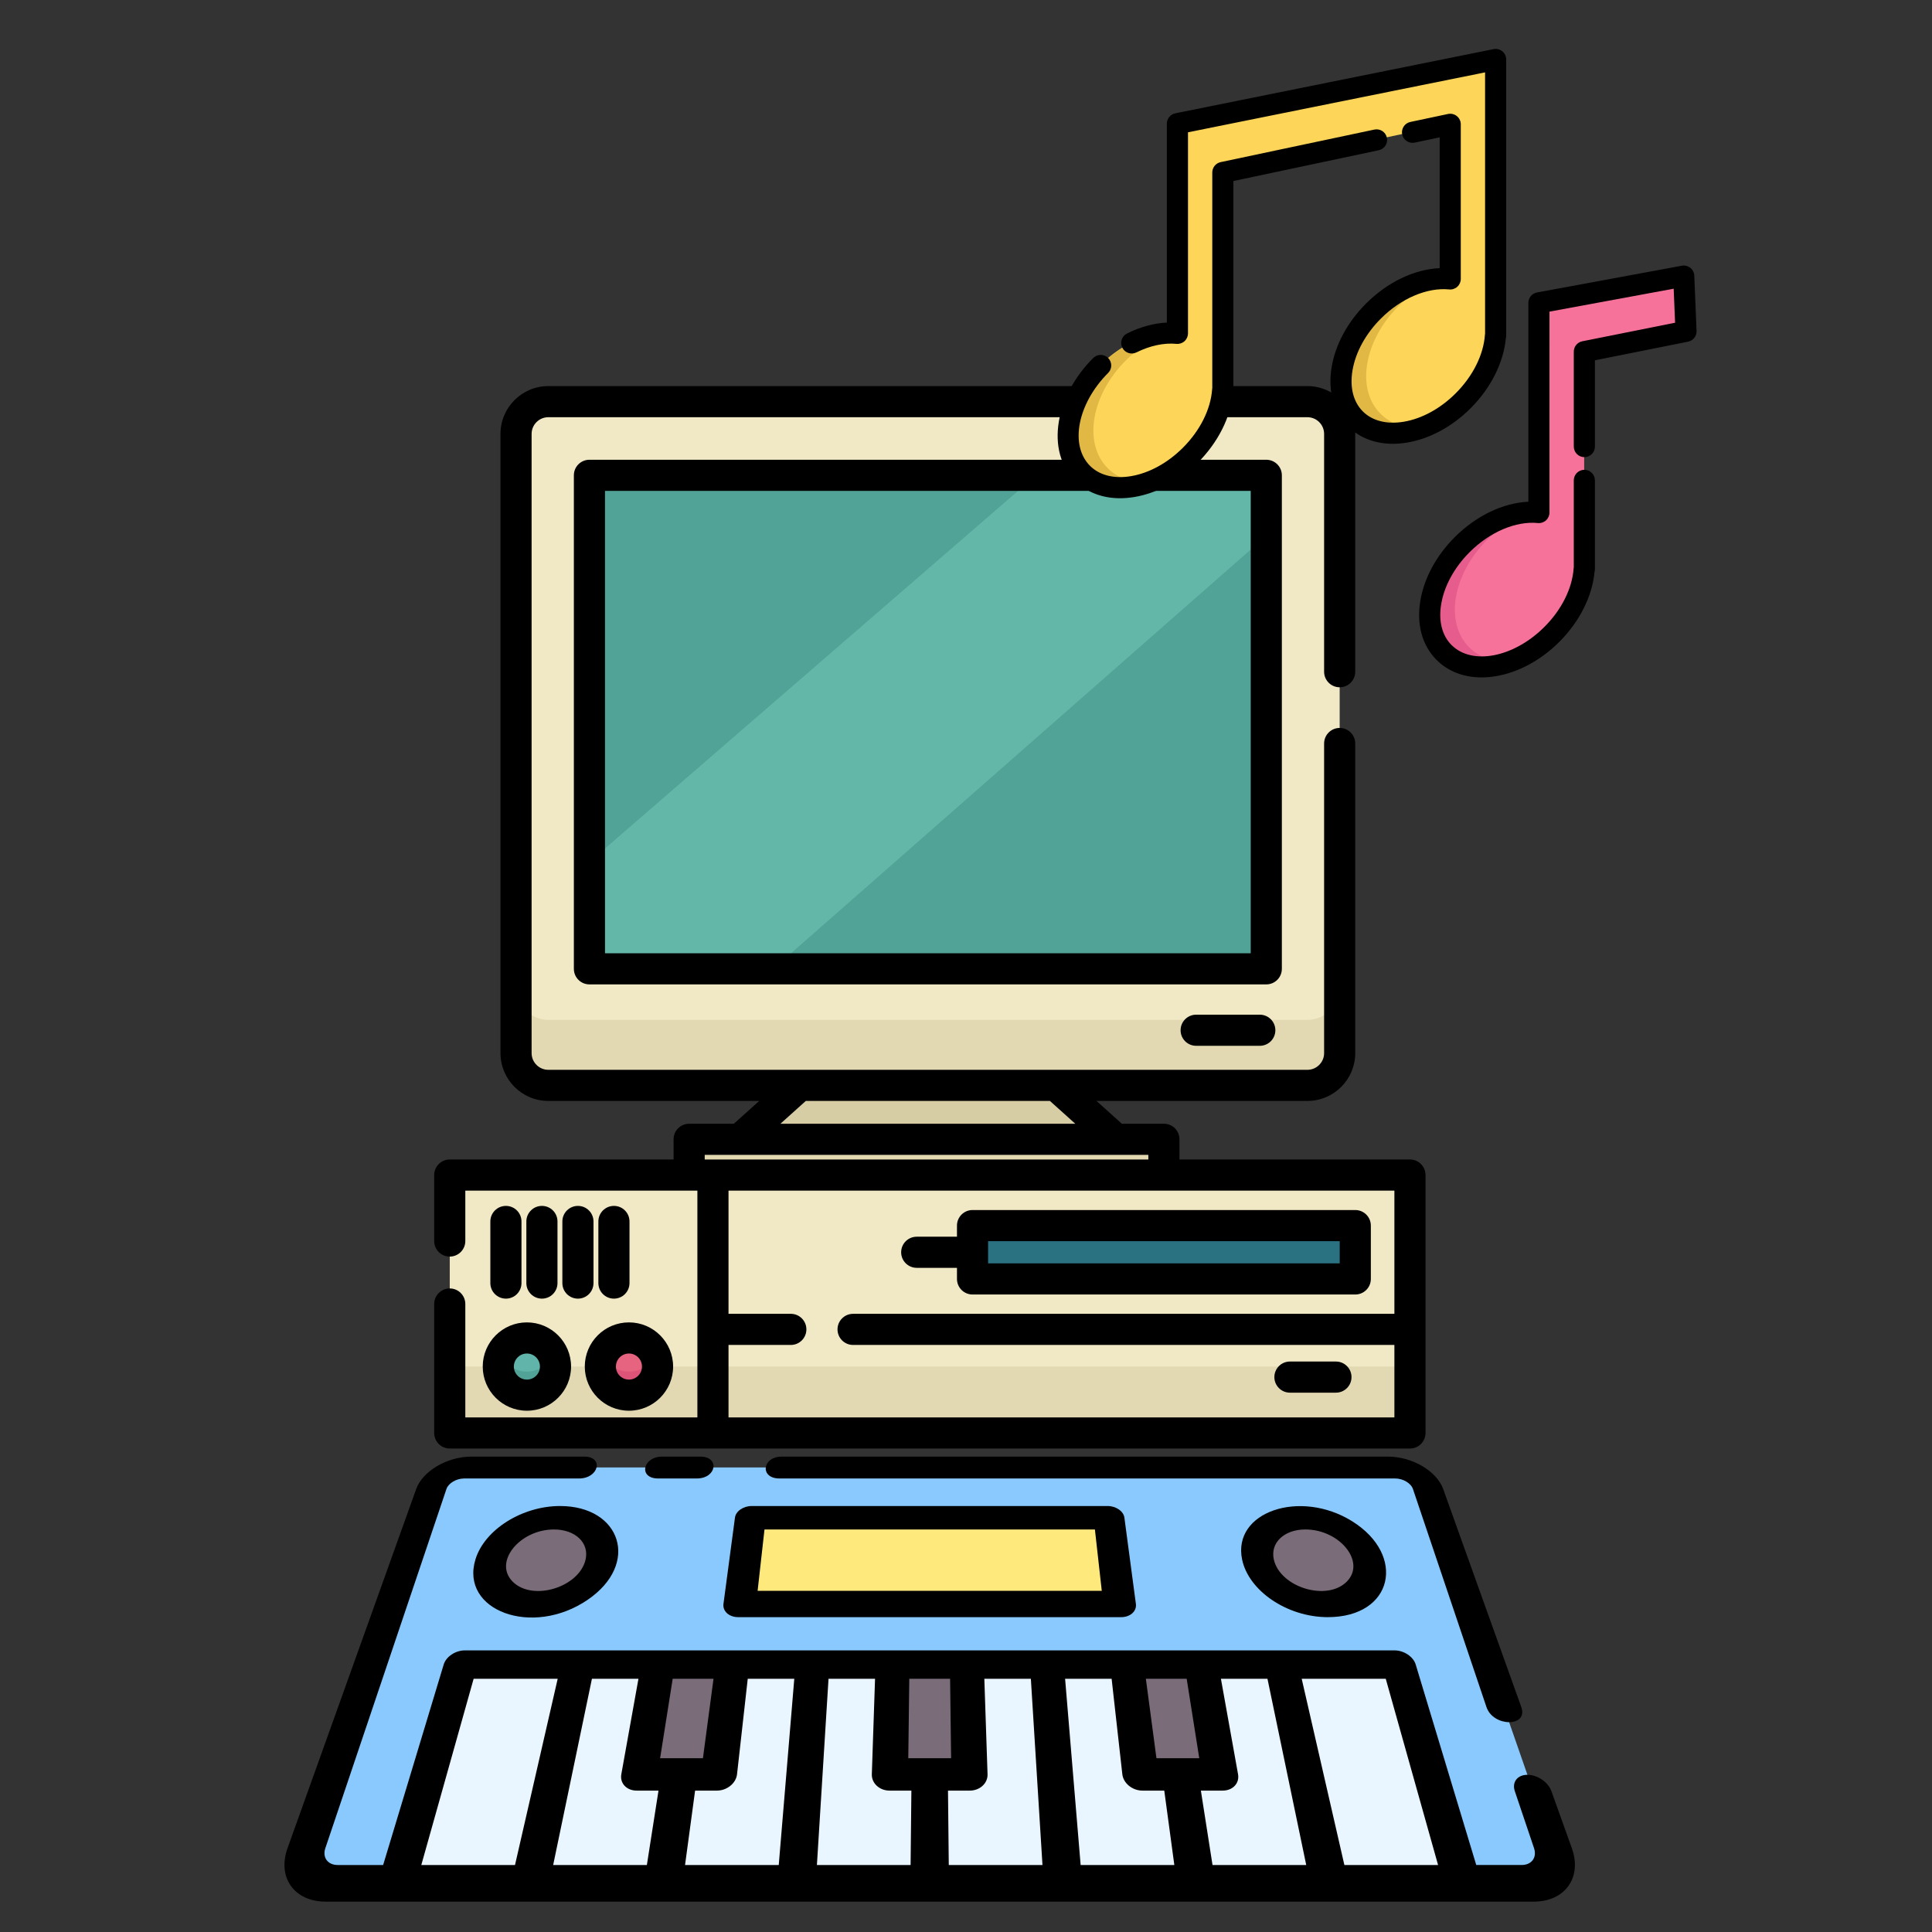 <?xml version="1.0" encoding="UTF-8" standalone="no"?>
<!-- Created with Inkscape (http://www.inkscape.org/) -->

<svg
   width="1024"
   height="1024"
   viewBox="0 0 270.933 270.933"
   version="1.1"
   id="svg1"
   xml:space="preserve"
   inkscape:version="1.3.2 (091e20e, 2023-11-25, custom)"
   sodipodi:docname="icon.svg"
   inkscape:export-filename="icons\icon.png"
   inkscape:export-xdpi="96"
   inkscape:export-ydpi="96"
   xmlns:inkscape="http://www.inkscape.org/namespaces/inkscape"
   xmlns:sodipodi="http://sodipodi.sourceforge.net/DTD/sodipodi-0.dtd"
   xmlns="http://www.w3.org/2000/svg"
   xmlns:svg="http://www.w3.org/2000/svg"><rect x="0" y="0" width="270.933" height="270.933" fill="#333333" stroke="none"/><sodipodi:namedview
     id="namedview1"
     pagecolor="#ffffff"
     bordercolor="#000000"
     borderopacity="0.25"
     inkscape:showpageshadow="2"
     inkscape:pageopacity="0.0"
     inkscape:pagecheckerboard="0"
     inkscape:deskcolor="#d1d1d1"
     inkscape:document-units="mm"
     inkscape:zoom="0.54166363"
     inkscape:cx="300.00168"
     inkscape:cy="503.07974"
     inkscape:window-width="1920"
     inkscape:window-height="1111"
     inkscape:window-x="-9"
     inkscape:window-y="-9"
     inkscape:window-maximized="1"
     inkscape:current-layer="layer1"
     showguides="true"><sodipodi:guide
       position="0.488,201.571"
       orientation="1,0"
       id="guide1"
       inkscape:locked="false" /><sodipodi:guide
       position="271.098,172.752"
       orientation="1,0"
       id="guide2"
       inkscape:locked="false" /><sodipodi:guide
       position="116.254,270.445"
       orientation="0,-1"
       id="guide3"
       inkscape:locked="false" /><sodipodi:guide
       position="-9.281,0.324"
       orientation="0,-1"
       id="guide4"
       inkscape:locked="false" /><sodipodi:guide
       position="129.931,337.853"
       orientation="1,0"
       id="guide5"
       inkscape:locked="false" /><sodipodi:guide
       position="111.37,140.025"
       orientation="0,-1"
       id="guide6"
       inkscape:locked="false" /></sodipodi:namedview><defs
     id="defs1"><inkscape:path-effect
       effect="perspective-envelope"
       up_left_point="4.557,36.548"
       up_right_point="123.443,36.548"
       down_left_point="-14.326,89.258"
       down_right_point="142.326,89.258"
       id="path-effect25"
       is_visible="true"
       lpeversion="1"
       deform_type="perspective"
       horizontal_mirror="false"
       vertical_mirror="true"
       overflow_perspective="false" /><inkscape:path-effect
       effect="perspective-envelope"
       up_left_point="4.557,36.548"
       up_right_point="123.443,36.548"
       down_left_point="4.557,91.451"
       down_right_point="123.443,91.451"
       id="path-effect24"
       is_visible="true"
       lpeversion="1"
       deform_type="envelope_deformation"
       horizontal_mirror="false"
       vertical_mirror="false"
       overflow_perspective="false" /></defs><g
     inkscape:label="Katman 1"
     inkscape:groupmode="layer"
     id="layer1"><g
       id="g3"
       transform="matrix(0.291,0,0,0.291,55.902,54.142)"><polygon
         style="fill:#d6cda5"
         points="345.654,362.983 164.418,362.983 193.339,336.994 316.733,336.994 "
         id="polygon1" /><rect
         x="140"
         y="362.98"
         style="fill:#e2d9b3"
         width="228.79"
         height="26.992"
         id="rect1" /><path
         style="fill:#f1e9c5"
         d="M 437.938,336.994 H 72.134 c -8.59,0 -15.554,-6.964 -15.554,-15.554 V 23.054 C 56.58,14.464 63.544,7.5 72.134,7.5 h 365.804 c 8.59,0 15.554,6.964 15.554,15.554 V 321.44 c 0,8.59 -6.964,15.554 -15.554,15.554 z"
         id="path1" /><path
         style="fill:#e2d9b3"
         d="m 453.488,289.857 v 31.585 c 0,8.59 -6.962,15.553 -15.553,15.553 H 72.137 c -8.59,0 -15.553,-6.962 -15.553,-15.553 v -31.585 c 0,8.59 6.962,15.563 15.553,15.563 h 365.797 c 8.591,-0.001 15.554,-6.973 15.554,-15.563 z"
         id="path2" /><rect
         x="91.94"
         y="42.997"
         style="fill:#52a397"
         width="326.18"
         height="237.83"
         id="rect2" /><polygon
         style="fill:#63b7a9"
         points="91.944,229.331 307.189,42.997 418.128,42.997 418.128,72.168 180.551,280.825 91.944,280.825 "
         id="polygon2" /><rect
         x="24.636"
         y="380.21"
         style="fill:#f1e9c5"
         width="462.73"
         height="124.29"
         id="rect3" /><rect
         x="24.636"
         y="472.5"
         style="fill:#e2d9b3"
         width="462.73"
         height="32.01"
         id="rect4" /><path
         style="fill:#52a397"
         d="m 75.602,472.498 c 0,7.612 -6.172,13.784 -13.791,13.784 -7.612,0 -13.784,-6.172 -13.784,-13.784 0,-2.022 0.433,-3.944 1.22,-5.675 2.164,-4.788 6.973,-8.116 12.563,-8.116 5.597,0 10.407,3.327 12.564,8.116 0.788,1.731 1.228,3.654 1.228,5.675 z"
         id="path4" /><path
         style="fill:#61b4aa"
         d="m 74.375,466.823 c -2.157,4.781 -6.966,8.109 -12.564,8.109 -5.59,0 -10.4,-3.327 -12.563,-8.109 2.164,-4.788 6.973,-8.116 12.563,-8.116 5.597,0.001 10.407,3.328 12.564,8.116 z"
         id="path5" /><path
         style="fill:#dd5478"
         d="m 124.779,472.498 c 0,7.612 -6.172,13.784 -13.791,13.784 -7.612,0 -13.784,-6.172 -13.784,-13.784 0,-2.022 0.433,-3.944 1.22,-5.675 2.164,-4.788 6.973,-8.116 12.563,-8.116 5.597,0 10.407,3.327 12.564,8.116 0.788,1.731 1.228,3.654 1.228,5.675 z"
         id="path6" /><path
         style="fill:#e66480"
         d="m 123.552,466.823 c -2.157,4.781 -6.966,8.109 -12.564,8.109 -5.59,0 -10.4,-3.327 -12.563,-8.109 2.164,-4.788 6.973,-8.116 12.563,-8.116 5.597,0.001 10.407,3.328 12.564,8.116 z"
         id="path7" /><rect
         x="276.57"
         y="404.57"
         style="fill:#2a7182"
         width="184.45"
         height="25.707"
         id="rect7" /><path
         d="M 425.628,280.829 V 43.001 c 0,-4.142 -3.357,-7.5 -7.5,-7.5 H 91.944 c -4.143,0 -7.5,3.358 -7.5,7.5 v 237.828 c 0,4.142 3.357,7.5 7.5,7.5 h 326.184 c 4.143,0 7.5,-3.358 7.5,-7.5 z m -15,-7.5 H 99.444 V 50.501 h 311.184 z"
         id="path8" /><path
         d="M 487.364,372.709 H 376.29 v -9.729 c 0,-4.142 -3.357,-7.5 -7.5,-7.5 H 348.525 L 336.3,344.494 h 101.638 c 12.712,0 23.055,-10.342 23.055,-23.054 V 172.247 c 0,-4.142 -3.357,-7.5 -7.5,-7.5 -4.143,0 -7.5,3.358 -7.5,7.5 V 321.44 c 0,4.441 -3.613,8.054 -8.055,8.054 H 316.733 193.339 72.134 c -4.44,0 -8.054,-3.613 -8.054,-8.054 V 23.054 C 64.08,18.613 67.693,15 72.134,15 h 365.804 c 4.441,0 8.055,3.613 8.055,8.054 V 137.65 c 0,4.142 3.357,7.5 7.5,7.5 4.143,0 7.5,-3.358 7.5,-7.5 V 23.054 C 460.992,10.342 450.648,0 437.938,0 H 72.134 C 59.422,0 49.08,10.342 49.08,23.054 V 321.44 c 0,12.712 10.342,23.054 23.054,23.054 H 173.773 L 161.548,355.48 H 140 c -4.143,0 -7.5,3.358 -7.5,7.5 v 9.729 H 24.636 c -4.143,0 -7.5,3.358 -7.5,7.5 V 412 c 0,4.142 3.357,7.5 7.5,7.5 4.143,0 7.5,-3.358 7.5,-7.5 V 387.709 H 139.99 c 0.003,0 0.006,0 0.01,0 0.004,0 0.006,0 0.01,0 h 3.961 V 497 H 32.136 v -54.645 c 0,-4.142 -3.357,-7.5 -7.5,-7.5 -4.143,0 -7.5,3.358 -7.5,7.5 V 504.5 c 0,4.142 3.357,7.5 7.5,7.5 h 462.729 c 4.143,0 7.5,-3.358 7.5,-7.5 V 380.209 c -0.001,-4.142 -3.358,-7.5 -7.501,-7.5 z m -291.15,-28.215 h 117.645 l 12.225,10.986 H 183.989 Z M 147.5,370.48 h 16.881 c 0.013,0 0.025,0.003 0.038,0.003 h 181.234 c 0.013,0 0.025,-0.003 0.038,-0.003 h 15.599 v 2.229 H 147.5 Z m 332.364,17.229 v 59.373 H 219 c -4.143,0 -7.5,3.358 -7.5,7.5 0,4.142 3.357,7.5 7.5,7.5 H 479.864 V 497 H 158.971 V 462.083 H 189 c 4.143,0 7.5,-3.358 7.5,-7.5 0,-4.142 -3.357,-7.5 -7.5,-7.5 H 158.971 V 387.71 h 320.893 z"
         id="path9" /><path
         d="m 59.2,432.267 v -29.693 c 0,-4.142 -3.357,-7.5 -7.5,-7.5 -4.143,0 -7.5,3.358 -7.5,7.5 v 29.693 c 0,4.142 3.357,7.5 7.5,7.5 4.143,0 7.5,-3.358 7.5,-7.5 z"
         id="path10" /><path
         d="m 69.052,439.767 c 4.143,0 7.5,-3.358 7.5,-7.5 v -29.693 c 0,-4.142 -3.357,-7.5 -7.5,-7.5 -4.143,0 -7.5,3.358 -7.5,7.5 v 29.693 c 0,4.142 3.357,7.5 7.5,7.5 z"
         id="path11" /><path
         d="m 86.403,395.074 c -4.143,0 -7.5,3.358 -7.5,7.5 v 29.693 c 0,4.142 3.357,7.5 7.5,7.5 4.143,0 7.5,-3.358 7.5,-7.5 v -29.693 c 0,-4.142 -3.357,-7.5 -7.5,-7.5 z"
         id="path12" /><path
         d="m 111.255,432.267 v -29.693 c 0,-4.142 -3.357,-7.5 -7.5,-7.5 -4.143,0 -7.5,3.358 -7.5,7.5 v 29.693 c 0,4.142 3.357,7.5 7.5,7.5 4.143,0 7.5,-3.358 7.5,-7.5 z"
         id="path13" /><path
         d="m 61.814,493.78 c 11.736,0 21.285,-9.548 21.285,-21.285 0,-11.737 -9.549,-21.286 -21.285,-21.286 -11.736,0 -21.285,9.549 -21.285,21.286 0,11.737 9.549,21.285 21.285,21.285 z m 0,-27.571 c 3.466,0 6.285,2.82 6.285,6.286 0,3.466 -2.819,6.285 -6.285,6.285 -3.466,0 -6.285,-2.819 -6.285,-6.285 0,-3.466 2.82,-6.286 6.285,-6.286 z"
         id="path14" /><path
         d="m 89.706,472.495 c 0,11.737 9.549,21.285 21.285,21.285 11.736,0 21.285,-9.548 21.285,-21.285 0,-11.737 -9.549,-21.286 -21.285,-21.286 -11.736,0 -21.285,9.549 -21.285,21.286 z m 21.285,-6.286 c 3.466,0 6.285,2.82 6.285,6.286 0,3.466 -2.819,6.285 -6.285,6.285 -3.466,0 -6.285,-2.819 -6.285,-6.285 0,-3.466 2.819,-6.286 6.285,-6.286 z"
         id="path15" /><path
         d="m 451.695,470.075 h -22.173 c -4.143,0 -7.5,3.358 -7.5,7.5 0,4.142 3.357,7.5 7.5,7.5 h 22.173 c 4.143,0 7.5,-3.358 7.5,-7.5 0,-4.142 -3.357,-7.5 -7.5,-7.5 z"
         id="path16" /><path
         d="m 384.333,302.925 c -4.143,0 -7.5,3.358 -7.5,7.5 0,4.142 3.357,7.5 7.5,7.5 H 415 c 4.143,0 7.5,-3.358 7.5,-7.5 0,-4.142 -3.357,-7.5 -7.5,-7.5 z"
         id="path17" /><path
         d="m 249.667,424.92 h 19.398 v 5.354 c 0,4.142 3.357,7.5 7.5,7.5 h 184.448 c 4.143,0 7.5,-3.358 7.5,-7.5 v -25.707 c 0,-4.142 -3.357,-7.5 -7.5,-7.5 H 276.565 c -4.143,0 -7.5,3.358 -7.5,7.5 v 5.354 h -19.398 c -4.143,0 -7.5,3.358 -7.5,7.5 0,4.142 3.357,7.499 7.5,7.499 z m 34.398,-12.854 h 169.448 v 10.707 H 284.065 Z"
         id="path18" /><g
         id="g18">
</g><g
         id="g19">
</g><g
         id="g20">
</g><g
         id="g21">
</g><g
         id="g22">
</g><g
         id="g23">
</g><g
         id="g24">
</g><g
         id="g25">
</g><g
         id="g26">
</g><g
         id="g27">
</g><g
         id="g28">
</g><g
         id="g29">
</g><g
         id="g30">
</g><g
         id="g31">
</g><g
         id="g32">
</g></g><g
       id="g14"
       transform="matrix(1.184,0,0,1.184,54.599,160.994)"
       inkscape:path-effect="#path-effect25"><path
         id="rect1-7"
         style="fill:#8ac9fe"
         d="M 9.288,37.833 H 118.712 c 1.899,0 3.82,1.13 4.316,2.555 l 14.793,42.545 c 0.79,2.272 -0.541,4.136 -2.998,4.136 l -141.644,0 c -2.458,0 -3.788,-1.864 -2.998,-4.136 L 4.972,40.388 C 5.467,38.963 7.389,37.833 9.288,37.833 Z"
         inkscape:original-d="M 9.7080002,38.298 H 118.292 c 1.88416,0 3.401,1.516846 3.401,3.401 v 44.602999 c 0,1.884154 -1.51684,3.401 -3.401,3.401 H 9.7080002 c -1.884154,0 -3.401,-1.516846 -3.401,-3.401 V 41.699 c 0,-1.884154 1.516846,-3.401 3.401,-3.401 z" /><path
         id="rect2-5"
         style="fill:#eaf6ff"
         d="M 8.449,61.166 H 119.55 l 7.551,25.901 -126.203,0 z"
         inkscape:original-d="m 15.626,65.971001 h 96.747 V 89.702002 H 15.626 Z" /><path
         id="rect3-0"
         style="fill:#7a6d79"
         d="m 87.37,61.166 h 8.811 l 2.196,13.002 -9.413,0 z"
         inkscape:original-d="m 84.350998,65.971001 h 7.673 v 12.668 h -7.673 z" /><path
         id="rect4-3"
         style="fill:#7a6d79"
         d="m 59.595,61.166 h 8.811 l 0.301,13.002 H 59.294 Z"
         inkscape:original-d="m 60.164001,65.971001 h 7.673 v 12.668 h -7.673 z" /><path
         id="rect5"
         style="fill:#7a6d79"
         d="m 31.819,61.166 h 8.811 L 39.036,74.169 H 29.623 Z"
         inkscape:original-d="m 35.977001,65.971001 h 7.673 v 12.668 h -7.673 z" /><path
         id="rect6"
         style="fill:#fee97d"
         d="m 42.762,43.777 h 42.474 l 1.253,10.216 H 41.509 Z"
         inkscape:original-d="m 43.648998,46.056 h 40.701 v 12.158 h -40.701 z" /><path
         d="m 115.928,48.739 c 1.36,4.667 -5.24,7.096 -10.296,3.683 -4.873,-3.289 -3.146,-8.645 2.506,-8.645 3.504,0 6.981,2.187 7.79,4.962 z"
         fill="#7a6d79"
         id="path6-3"
         inkscape:original-d="m 112.374,52.135 a 6.079,6.079 0 1 1 -6.079,-6.079 6.079,6.079 0 0 1 6.079,6.079 z" /><path
         d="m 25.123,48.739 c -1.019,4.667 -8.858,7.096 -12.174,3.683 -3.196,-3.289 1.261,-8.645 6.913,-8.645 3.504,0 5.867,2.187 5.261,4.962 z"
         fill="#7a6d79"
         id="path7-4"
         inkscape:original-d="m 27.784,52.135 a 6.079,6.079 0 1 1 -6.079,-6.079 6.079,6.079 0 0 1 6.079,6.079 z" /><g
         id="g13"><path
           d="m 134.797,74.236 c -1.186,0 -1.856,0.863 -1.494,1.938 l 2.278,6.756 c 0.366,1.093 -0.287,1.987 -1.463,1.988 h -5.383 l -7.174,-23.751 c -0.279,-0.924 -1.395,-1.667 -2.496,-1.667 H 8.936 c -1.1,-5.22e-4 -2.217,0.742 -2.496,1.667 L -0.735,84.919 H -6.119 c -1.177,-0.001 -1.83,-0.896 -1.462,-1.989 L 6.762,40.389 C 6.997,39.696 7.934,39.139 8.86,39.139 H 22.454 c 2.37,0 2.972,-2.59 0.638,-2.59 l -13.385,0 c -2.844,0.002 -5.756,1.699 -6.527,3.84 l -15.24,42.541 c -1.231,3.447 0.775,6.323 4.52,6.328 l 143.076,0 c 3.746,-0.004 5.753,-2.88 4.522,-6.328 l -2.422,-6.76 c -0.387,-1.074 -1.656,-1.935 -2.841,-1.935 z M 124.215,84.923 H 113.117 L 108.061,62.864 h 9.956 z M 32.071,72.269 33.56,62.864 h 4.835 l -1.253,9.405 z m -2.775,3.838 h 2.583 l -1.377,8.812 H 19.404 L 23.994,62.864 h 5.511 l -2.029,11.306 c -0.191,1.065 0.623,1.937 1.82,1.937 z m 6.918,0 h 2.583 c 1.197,0 2.265,-0.872 2.384,-1.937 L 42.449,62.864 h 5.513 l -1.84,22.055 -11.099,0 z M 52.017,62.864 l 5.511,0 -0.381,11.306 c -0.036,1.065 0.905,1.937 2.102,1.937 h 2.583 l -0.093,8.812 H 50.642 Z m 9.448,9.405 0.118,-9.405 h 4.834 l 0.118,9.405 z m 4.702,3.838 h 2.583 c 1.197,0 2.138,-0.872 2.102,-1.937 L 70.472,62.864 h 5.511 l 1.375,22.055 H 66.26 Z M 80.038,62.864 h 5.511 l 1.267,11.306 c 0.119,1.065 1.187,1.937 2.384,1.937 h 2.583 l 1.192,8.812 H 81.878 Z m 10.819,9.405 -1.253,-9.405 4.834,0 1.489,9.405 z m 5.262,3.838 h 2.583 c 1.197,0 2.011,-0.872 1.82,-1.937 L 98.494,62.864 h 5.513 l 4.59,22.055 H 97.498 Z M 9.983,62.864 H 19.939 L 14.884,84.919 H 3.786 Z"
           id="path8-4"
           inkscape:original-d="m 121.693,78.7 a 1.75,1.75 0 0 0 -1.75,1.75 v 5.85 a 1.654,1.654 0 0 1 -1.652,1.651 h -4.168 V 65.972 a 1.749,1.749 0 0 0 -1.75,-1.75 H 15.627 a 1.749,1.749 0 0 0 -1.75,1.75 v 21.98 H 9.708 A 1.653,1.653 0 0 1 8.057,86.3 V 41.7 a 1.653,1.653 0 0 1 1.651,-1.651 h 13.385 a 1.75,1.75 0 1 0 0,-3.5 H 9.708 A 5.157,5.157 0 0 0 4.557,41.7 v 44.6 a 5.157,5.157 0 0 0 5.151,5.151 h 108.583 a 5.157,5.157 0 0 0 5.152,-5.151 v -5.853 a 1.75,1.75 0 0 0 -1.75,-1.747 z m -11.07,9.255 H 102.03 V 67.722 h 8.593 z M 37.727,76.89 V 67.722 H 41.9 v 9.168 z m -1.75,3.5 h 2.086 v 7.562 H 29.47 v -20.23 h 4.757 V 78.64 a 1.75,1.75 0 0 0 1.75,1.75 z m 5.586,0 h 2.086 a 1.75,1.75 0 0 0 1.75,-1.75 V 67.722 h 4.758 v 20.23 H 41.563 Z M 53.657,67.722 h 4.757 V 78.64 a 1.75,1.75 0 0 0 1.75,1.75 h 2.086 v 7.562 h -8.593 z m 8.257,9.168 v -9.168 h 4.172 v 9.168 z m 3.836,3.5 h 2.086 a 1.75,1.75 0 0 0 1.75,-1.75 V 67.722 h 4.757 v 20.23 H 65.75 Z M 77.843,67.722 H 82.6 V 78.64 a 1.75,1.75 0 0 0 1.75,1.75 h 2.086 v 7.562 H 77.843 Z M 86.1,76.89 v -9.168 h 4.172 v 9.168 z m 3.836,3.5 h 2.086 a 1.75,1.75 0 0 0 1.75,-1.75 V 67.722 h 4.758 v 20.23 H 89.937 Z M 17.377,67.722 h 8.593 v 20.23 h -8.593 z" /><path
           d="M 118.291,36.548 H 46.486 c -2.333,0 -2.643,2.59 -0.273,2.59 l 72.926,0 c 0.926,8.28e-4 1.864,0.558 2.099,1.25 l 8.706,25.821 c 0.806,2.391 4.982,2.391 4.126,0 L 124.819,40.389 C 124.049,38.247 121.136,36.55 118.291,36.548 Z"
           id="path9-1"
           inkscape:original-d="M 118.291,36.548 H 46.486 a 1.75,1.75 0 1 0 0,3.5 h 71.805 a 1.654,1.654 0 0 1 1.652,1.651 v 29.385 a 1.75,1.75 0 0 0 3.5,0 V 41.7 a 5.157,5.157 0 0 0 -5.152,-5.152 z" /><path
           d="m 31.837,39.138 h 4.57 c 2.37,0 2.757,-2.59 0.424,-2.59 h -4.5 c -2.333,0 -2.864,2.59 -0.494,2.59 z"
           id="path10-9"
           inkscape:original-d="m 32.331,40.048 h 4.5 a 1.75,1.75 0 1 0 0,-3.5 h -4.5 a 1.75,1.75 0 0 0 0,3.5 z" /><path
           d="m 41.317,55.563 45.364,0 c 1.077,0 1.856,-0.706 1.741,-1.571 l -1.361,-10.215 c -0.102,-0.764 -0.995,-1.378 -1.995,-1.378 h -42.135 c -1.001,0 -1.894,0.614 -1.995,1.378 l -1.361,10.215 c -0.115,0.864 0.664,1.571 1.741,1.571 z m 3.116,-10.386 h 39.135 l 0.815,7.271 -40.765,0 z"
           id="path11-5"
           inkscape:original-d="m 43.649,59.963 h 40.7 a 1.75,1.75 0 0 0 1.75,-1.75 V 46.056 a 1.75,1.75 0 0 0 -1.75,-1.75 h -40.7 a 1.75,1.75 0 0 0 -1.75,1.75 v 12.157 a 1.75,1.75 0 0 0 1.75,1.75 z M 45.4,47.806 h 37.2 v 8.657 H 45.4 Z" /><path
           d="m 111.147,55.563 c 7.775,0 9.336,-7.331 2.896,-11.355 -6.154,-3.845 -14.219,-1.14 -13.04,4.531 0.775,3.704 5.326,6.82 10.144,6.824 z M 108.5,45.177 c 4.058,0 7.203,3.843 4.907,6.169 -2.357,2.388 -7.891,0.691 -8.646,-2.608 -0.452,-1.984 1.225,-3.56 3.739,-3.562 z"
           id="path12-2"
           inkscape:original-d="m 106.3,59.963 a 7.829,7.829 0 1 0 -7.829,-7.828 7.837,7.837 0 0 0 7.829,7.828 z m 0,-12.157 a 4.329,4.329 0 1 1 -4.329,4.329 4.333,4.333 0 0 1 4.329,-4.329 z" /><path
           d="m 10.194,48.739 c -1.829,6.056 6.73,9.245 13.29,4.772 6.254,-4.264 3.951,-11.112 -3.271,-11.111 -4.475,0.004 -8.94,2.783 -10.019,6.339 z m 13.05,0 c -0.755,3.298 -6.289,4.996 -8.646,2.608 -2.296,-2.327 0.849,-6.169 4.906,-6.169 2.514,0.002 4.191,1.578 3.739,3.562 z"
           id="path13-6"
           inkscape:original-d="m 13.877,52.135 a 7.829,7.829 0 1 0 7.828,-7.829 7.837,7.837 0 0 0 -7.828,7.829 z m 12.157,0 a 4.329,4.329 0 1 1 -4.329,-4.329 4.333,4.333 0 0 1 4.329,4.329 z" /></g></g><g
       id="g2"
       transform="matrix(0.175,0,0,0.175,148.317,6.127)"><path
         style="fill:#f7729b"
         d="m 501.58,185.908 1.816,44.244 -81.459,16.278 v 174.255 h -0.147 c -1.184,17.316 -10.108,36.55 -25.867,52.309 -27.875,27.864 -66.557,34.373 -86.411,14.518 -19.843,-19.854 -13.345,-58.536 14.518,-86.4 18.625,-18.625 42.066,-27.695 61.503,-25.743 V 207.33 Z"
         id="path1-0" /><path
         style="fill:#fcd559"
         d="M 350.845,12.307 V 233.48 h -0.135 c -1.196,17.327 -10.108,36.55 -25.878,52.321 -27.864,27.864 -66.546,34.362 -86.4,14.507 -19.854,-19.843 -13.357,-58.536 14.518,-86.4 18.613,-18.625 42.066,-27.683 61.503,-25.732 V 64.266 l -182.208,38.581 v 174.255 h -0.135 c -1.184,17.316 -10.108,36.55 -25.878,52.309 -27.864,27.864 -66.546,34.373 -86.4,14.518 C -0.022,324.074 6.487,285.393 34.35,257.518 52.975,238.905 76.416,229.835 95.853,231.786 V 63.747 Z"
         id="path2-8" /><g
         id="g4">
	<path
   style="fill:#e2b844"
   d="m 54.655,253.762 c -27.864,27.875 -34.373,66.557 -14.518,86.411 8.009,8.009 19.065,11.721 31.259,11.484 -19.719,6.757 -39.257,4.58 -51.565,-7.727 -19.854,-19.854 -13.345,-58.536 14.518,-86.411 16.628,-16.617 37.103,-25.63 55.13,-25.98 -12.082,4.14 -24.231,11.642 -34.824,22.223 z"
   id="path3" />
	<path
   style="fill:#e2b844"
   d="m 273.255,210.15 c -27.875,27.864 -34.373,66.557 -14.518,86.4 8.009,8.009 19.076,11.732 31.271,11.495 -19.719,6.746 -39.269,4.569 -51.576,-7.739 -19.854,-19.843 -13.357,-58.536 14.518,-86.4 16.617,-16.628 37.08,-25.619 55.096,-25.98 -12.071,4.141 -24.209,11.643 -34.791,22.224 z"
   id="path4-5" />
</g><path
         style="fill:#e55c8d"
         d="m 344.336,397.356 c -27.875,27.864 -34.373,66.557 -14.518,86.4 8.009,8.009 19.076,11.732 31.271,11.495 -19.719,6.746 -39.269,4.569 -51.576,-7.739 -19.854,-19.843 -13.357,-58.536 14.518,-86.4 16.617,-16.628 37.08,-25.619 55.096,-25.98 -12.071,4.141 -24.209,11.643 -34.791,22.224 z"
         id="path5-1" /><path
         style="fill:#e2b844"
         d="m 314.453,188.175 c -2.087,-0.214 -4.23,-0.293 -6.408,-0.248 2.143,-0.733 4.275,-1.354 6.408,-1.861 z"
         id="path6-6" /><path
         d="m 263.849,75.346 c -0.968,-4.571 -5.458,-7.493 -10.03,-6.525 L 130.635,94.905 c -3.911,0.828 -6.708,4.28 -6.708,8.277 v 172.744 c -0.055,0.306 -0.094,0.617 -0.116,0.934 -1.097,16.03 -9.632,33.126 -23.421,46.904 -12.244,12.244 -27.026,20.338 -41.622,22.793 -13.545,2.279 -25.199,-0.66 -32.812,-8.273 -16.517,-16.517 -10.004,-49.914 14.52,-74.448 3.303,-3.305 3.302,-8.661 -0.003,-11.964 -3.304,-3.304 -8.661,-3.304 -11.964,0.002 -14.71,14.716 -24.481,32.755 -27.513,50.792 -3.211,19.094 1.406,35.993 12.996,47.583 9.188,9.187 21.707,13.992 36.013,13.991 3.742,0 7.61,-0.329 11.57,-0.995 18.038,-3.032 36.074,-12.804 50.781,-27.513 16.196,-16.184 26.414,-36.545 28.211,-56.113 0.185,-0.696 0.284,-1.427 0.284,-2.181 V 110.04 L 257.328,85.378 c 4.568,-0.969 7.489,-5.459 6.521,-10.032 z"
         id="path7-0" /><path
         d="m 359.164,236.001 c 0.186,-0.697 0.285,-1.43 0.285,-2.186 V 12.642 c 0,-2.537 -1.139,-4.94 -3.102,-6.547 -1.963,-1.606 -4.543,-2.248 -7.031,-1.746 L 94.323,55.789 c -3.948,0.796 -6.788,4.266 -6.788,8.294 v 159.39 c -10.411,0.496 -21.285,3.46 -31.92,8.746 -4.184,2.08 -5.89,7.158 -3.81,11.342 2.079,4.184 7.158,5.892 11.343,3.81 10.839,-5.388 22.206,-7.815 32.003,-6.831 2.379,0.239 4.748,-0.54 6.52,-2.143 1.773,-1.604 2.785,-3.883 2.785,-6.274 V 71.008 L 342.527,22.981 v 209.323 c -0.055,0.305 -0.094,0.614 -0.116,0.928 -1.107,16.043 -9.644,33.145 -23.421,46.922 -12.243,12.243 -27.024,20.335 -41.622,22.786 -13.546,2.273 -25.197,-0.666 -32.814,-8.281 -7.612,-7.609 -10.552,-19.26 -8.277,-32.807 2.454,-14.601 10.55,-29.383 22.799,-41.629 16.125,-16.135 37.064,-25.06 54.674,-23.294 2.377,0.241 4.748,-0.54 6.52,-2.143 1.773,-1.604 2.785,-3.883 2.785,-6.274 V 64.601 c 0,-2.552 -1.152,-4.967 -3.134,-6.573 -1.983,-1.606 -4.583,-2.231 -7.079,-1.705 l -30.202,6.395 c -4.572,0.968 -7.493,5.459 -6.524,10.03 0.968,4.572 5.463,7.494 10.03,6.525 l 19.99,-4.233 v 104.811 c -20.295,0.934 -41.772,11.144 -59.023,28.407 -14.716,14.709 -24.49,32.746 -27.521,50.79 -3.208,19.095 1.409,35.992 12.999,47.576 9.189,9.189 21.712,13.995 36.022,13.995 3.738,0 7.602,-0.328 11.558,-0.993 18.039,-3.03 36.075,-12.799 50.785,-27.509 16.182,-16.179 26.399,-36.544 28.208,-56.116 z"
         id="path8-2" /><path
         d="m 510.176,185.897 c -0.102,-2.45 -1.259,-4.736 -3.176,-6.265 -1.917,-1.53 -4.406,-2.155 -6.814,-1.708 l -116.045,21.422 c -4.013,0.741 -6.925,4.239 -6.925,8.32 v 159.382 c -20.283,0.937 -41.759,11.151 -59.026,28.418 -14.709,14.709 -24.478,32.745 -27.511,50.784 -3.207,19.091 1.406,35.988 12.992,47.58 9.188,9.187 21.708,13.992 36.014,13.991 3.743,0 7.61,-0.329 11.571,-0.995 18.037,-3.032 36.075,-12.803 50.793,-27.514 16.17,-16.17 26.378,-36.506 28.19,-56.049 0.196,-0.714 0.301,-1.466 0.301,-2.243 v -71.092 c 0,-4.673 -3.787,-8.461 -8.461,-8.461 -4.674,0 -8.461,3.788 -8.461,8.461 v 69.521 c -0.061,0.325 -0.104,0.657 -0.126,0.994 -1.096,16.028 -9.628,33.124 -23.407,46.904 -24.534,24.522 -57.931,31.036 -74.447,14.521 -7.61,-7.615 -10.548,-19.268 -8.271,-32.814 2.452,-14.599 10.546,-29.38 22.788,-41.623 16.142,-16.142 37.089,-25.072 54.676,-23.307 2.379,0.24 4.748,-0.54 6.52,-2.143 1.773,-1.604 2.785,-3.883 2.785,-6.274 V 214.708 l 99.531,-18.374 1.119,27.274 -74.367,14.86 c -3.955,0.791 -6.802,4.263 -6.802,8.296 v 76.089 c 0,4.673 3.787,8.461 8.461,8.461 4.674,0 8.461,-3.788 8.461,-8.461 V 253.7 l 74.657,-14.919 c 4.084,-0.816 6.967,-4.483 6.796,-8.643 z"
         id="path9-8" /><g
         id="g9">
</g><g
         id="g10">
</g><g
         id="g11">
</g><g
         id="g12">
</g><g
         id="g13-4">
</g><g
         id="g14-4">
</g><g
         id="g15">
</g><g
         id="g16">
</g><g
         id="g17">
</g><g
         id="g18-1">
</g><g
         id="g19-6">
</g><g
         id="g20-7">
</g><g
         id="g21-2">
</g><g
         id="g22-0">
</g><g
         id="g23-0">
</g></g></g></svg>

